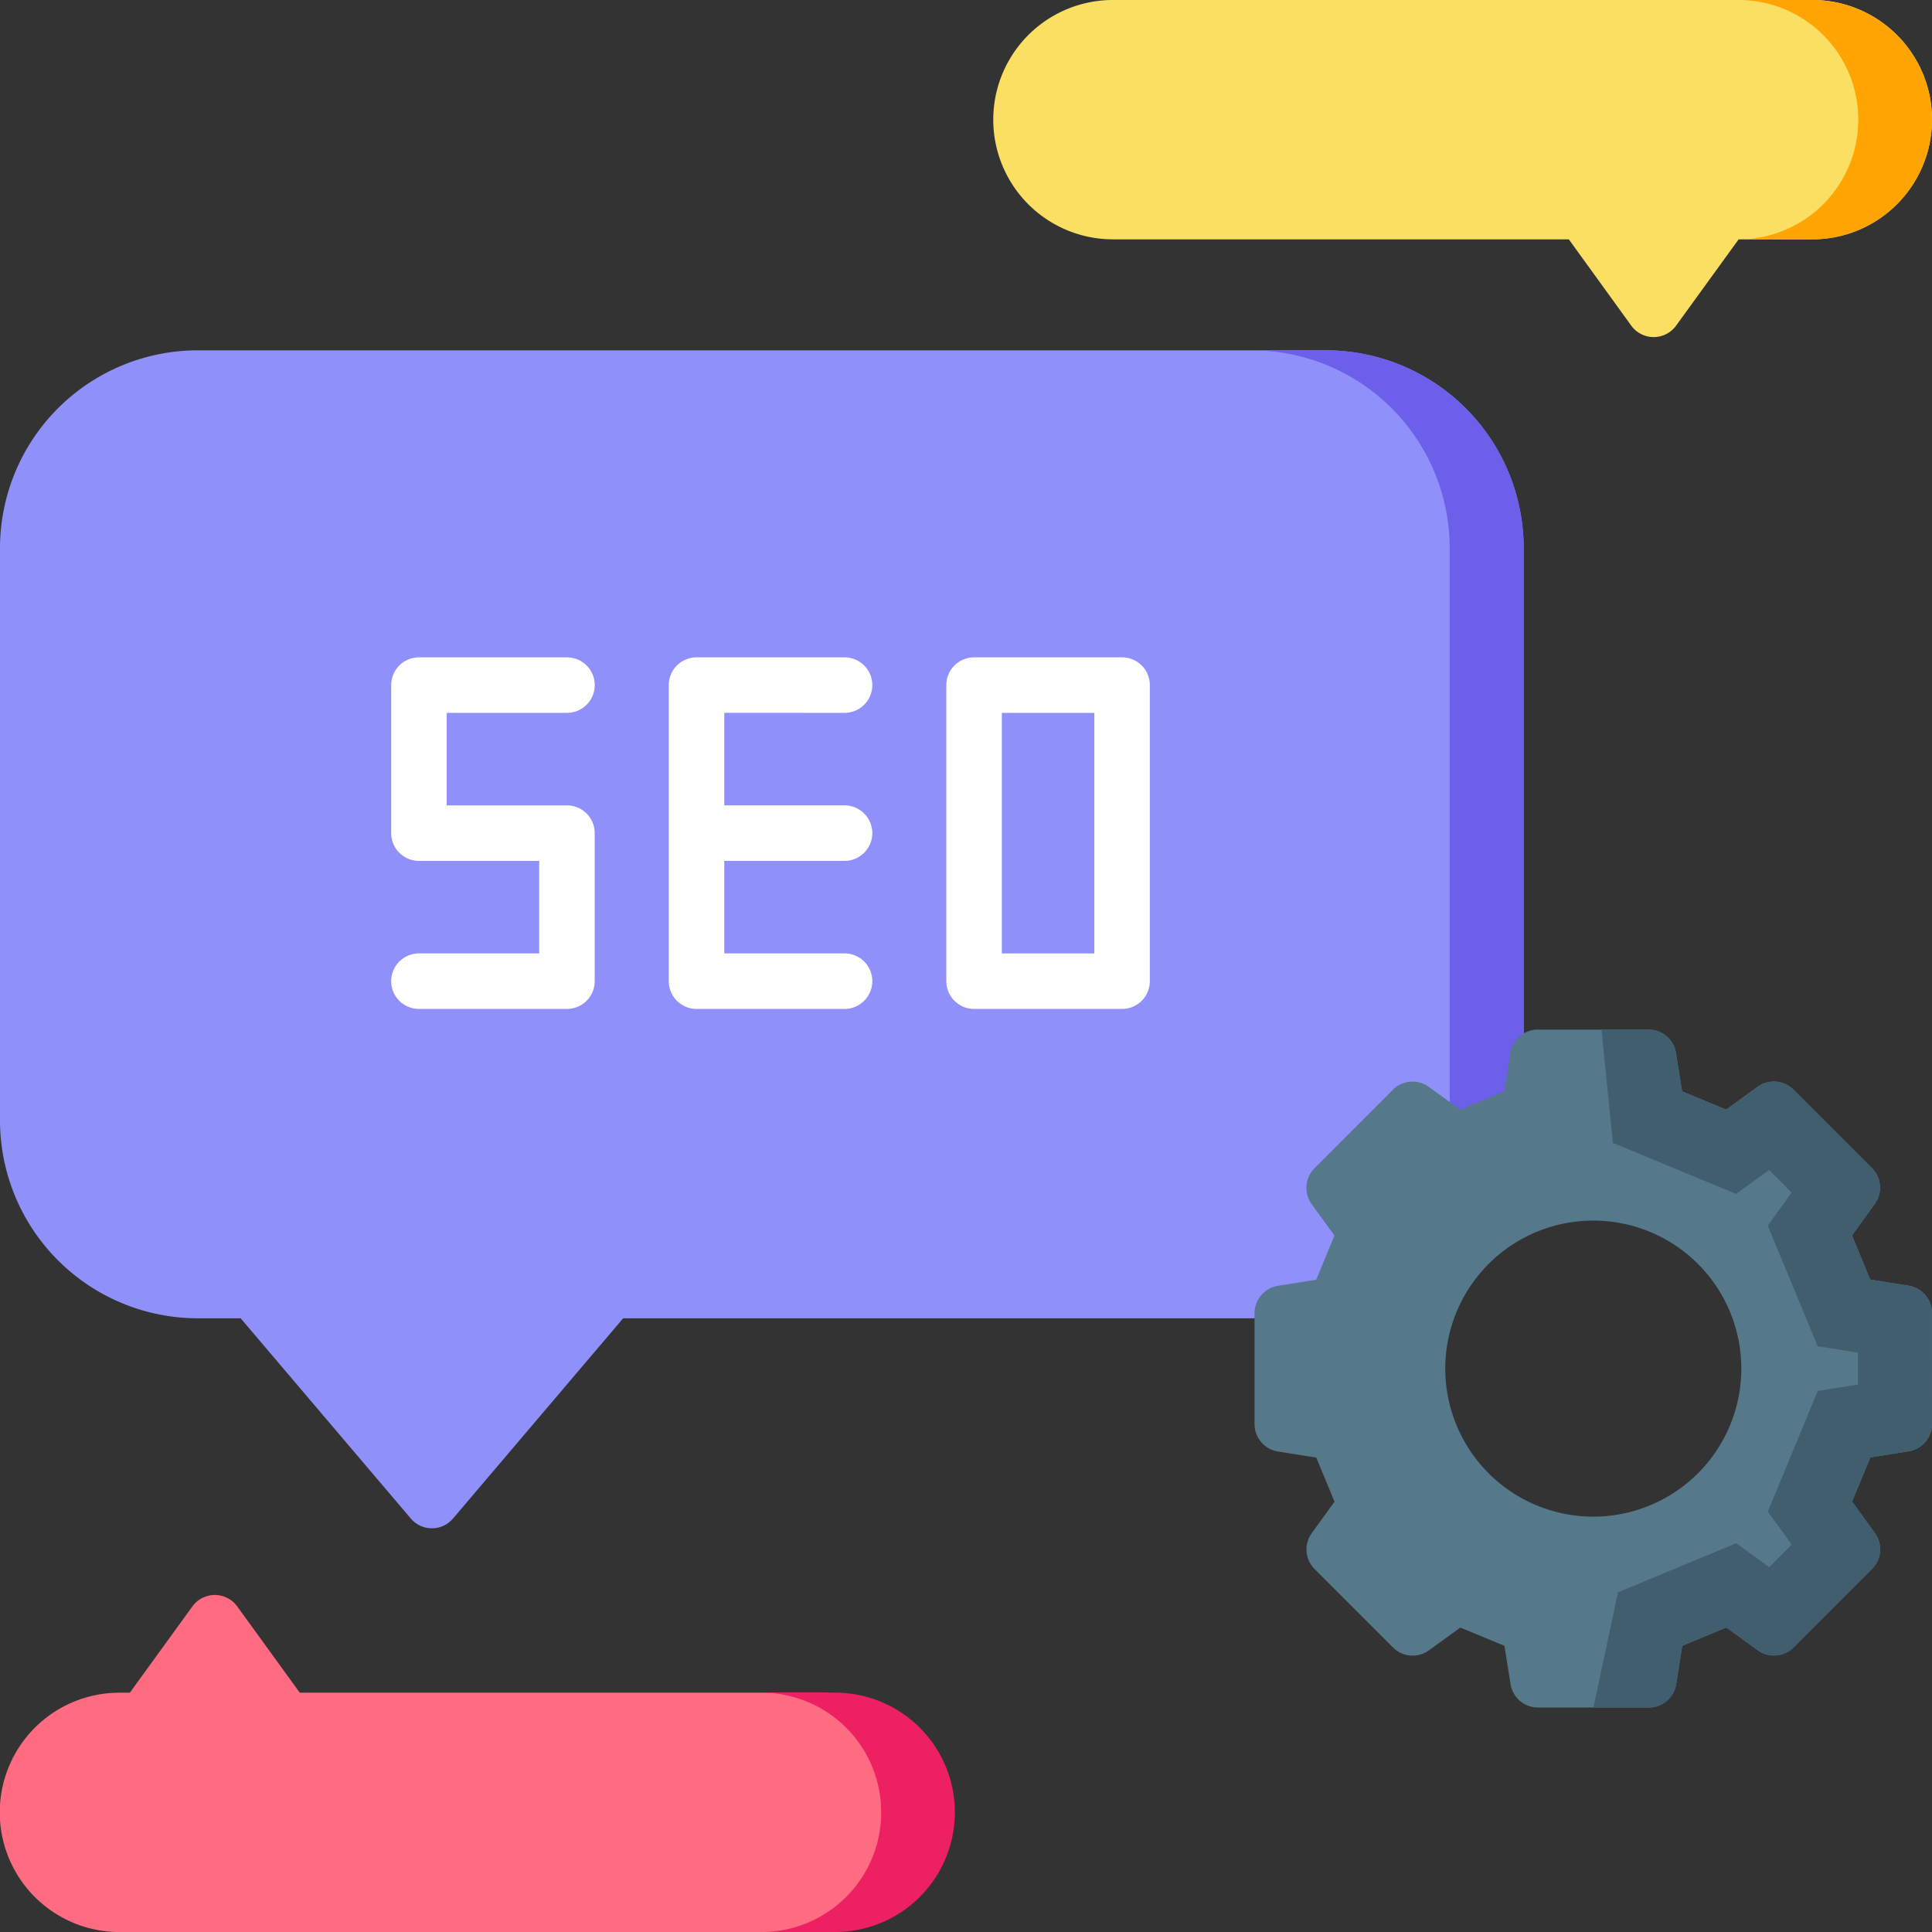 <svg xmlns="http://www.w3.org/2000/svg" width="102" height="102" viewBox="0 0 102 102"><rect x="0" y="0" width="102" height="102" fill="#333333" stroke="none"/><defs><style>.a{fill:#9090fb;}.b{fill:#6c5fea;}.c{fill:#ff6b81;}.d{fill:#fbdf63;}.e{fill:#ffa402;}.f{fill:#ed2061;}.g{fill:#fff;}.h{fill:#56788b;}.i{fill:#415e6f;}</style></defs><g transform="translate(0 18.496)"><path class="a" d="M80.443,100.454v30.2a10.47,10.47,0,0,1-.188,1.977,10.25,10.25,0,0,0-8.187,8.273,10.4,10.4,0,0,1-2.048.2H32.9l-8.982,10.57a1.461,1.461,0,0,1-2.231,0l-8.982-10.57H10.424A10.45,10.45,0,0,1,0,130.653v-30.2A10.45,10.45,0,0,1,10.424,90h59.6A10.45,10.45,0,0,1,80.443,100.454Z" transform="translate(0 -90.001)"/><g transform="translate(66.115)"><path class="b" d="M338.38,341.841a10.351,10.351,0,0,0,6.588-2.36,10.132,10.132,0,0,0-.635,2.157,10.4,10.4,0,0,1-2.048.2Z" transform="translate(-338.38 -290.736)"/><path class="b" d="M352.708,100.454v30.2a10.469,10.469,0,0,1-.188,1.977,10.2,10.2,0,0,0-4.551,2.114,10.414,10.414,0,0,0,.832-4.091v-30.2A10.45,10.45,0,0,0,338.38,90h3.906A10.45,10.45,0,0,1,352.708,100.454Z" transform="translate(-338.38 -90.001)"/></g></g><path class="c" d="M49.552,432.4a6.32,6.32,0,0,1-6.307,6.319H6.306a6.318,6.318,0,0,1,0-12.636h.549l3.3-4.552a1.462,1.462,0,0,1,2.372,0l3.3,4.552H43.246a6.319,6.319,0,0,1,6.307,6.317Z" transform="translate(0 -336.717)"/><path class="d" d="M307.941,6.32a6.319,6.319,0,0,1-6.307,6.317h-3.9l-3.3,4.553a1.462,1.462,0,0,1-2.372,0l-3.294-4.553H264.7A6.318,6.318,0,0,1,264.7,0h36.939a6.32,6.32,0,0,1,6.307,6.319Z" transform="translate(-205.942 -0.001)"/><path class="e" d="M469.949,6.32a6.319,6.319,0,0,1-6.306,6.317h-3.905a6.318,6.318,0,0,0,0-12.636h3.905a6.32,6.32,0,0,1,6.306,6.319Z" transform="translate(-367.949 -0.001)"/><path class="f" d="M211.561,453.648a6.32,6.32,0,0,1-6.307,6.319h-3.9a6.318,6.318,0,0,0,0-12.636h3.9A6.319,6.319,0,0,1,211.561,453.648Z" transform="translate(-161.149 -357.967)"/><g transform="translate(20.653 34.705)"><path class="g" d="M111.636,176.377a1.465,1.465,0,0,0,0-2.931H103.82a1.465,1.465,0,0,0-1.465,1.465v7.815a1.465,1.465,0,0,0,1.465,1.465h6.35v4.885h-6.35a1.465,1.465,0,1,0,0,2.931h7.815a1.465,1.465,0,0,0,1.465-1.465v-7.815a1.465,1.465,0,0,0-1.465-1.465h-6.35v-4.885Z" transform="translate(-102.355 -173.446)"/><path class="g" d="M186.635,176.377a1.465,1.465,0,0,0,0-2.931h-7.815a1.465,1.465,0,0,0-1.465,1.465v15.631a1.465,1.465,0,0,0,1.465,1.465h7.815a1.465,1.465,0,0,0,0-2.931h-6.35v-4.885h6.35a1.465,1.465,0,0,0,0-2.931h-6.35v-4.885Z" transform="translate(-162.7 -173.446)"/><path class="g" d="M261.633,173.446h-7.815a1.465,1.465,0,0,0-1.465,1.465v15.631a1.465,1.465,0,0,0,1.465,1.465h7.815a1.465,1.465,0,0,0,1.465-1.465V174.911A1.465,1.465,0,0,0,261.633,173.446Zm-1.465,15.631h-4.884v-12.7h4.884Z" transform="translate(-223.045 -173.446)"/></g><g transform="translate(66.238 54.365)"><path class="h" d="M364.732,283.159a1.467,1.467,0,0,0-1.237-1.446l-2.022-.32-.963-2.329,1.2-1.659a1.466,1.466,0,0,0-.15-1.9l-4.138-4.138a1.467,1.467,0,0,0-1.9-.149l-1.655,1.2-2.327-.963-.322-2.024a1.465,1.465,0,0,0-1.446-1.235h-2.487l-3.365,0a1.469,1.469,0,0,0-1.448,1.237l-.32,2.024-2.325.965-1.657-1.2a1.467,1.467,0,0,0-1.9.15l-4.136,4.142a1.464,1.464,0,0,0-.148,1.9l1.2,1.657-.963,2.331-2.02.32a1.466,1.466,0,0,0-1.235,1.448l0,5.855a1.467,1.467,0,0,0,1.237,1.446l2.022.32.963,2.329-1.2,1.659a1.466,1.466,0,0,0,.15,1.9l4.138,4.138a1.464,1.464,0,0,0,1.9.148l1.655-1.2,2.329.965.322,2.022a1.465,1.465,0,0,0,1.446,1.235h0l2.929,0h2.921a1.469,1.469,0,0,0,1.448-1.237l.32-2.024,2.325-.965,1.657,1.2a1.466,1.466,0,0,0,1.9-.15l4.136-4.142a1.464,1.464,0,0,0,.149-1.9l-1.2-1.657.963-2.329,2.02-.322a1.466,1.466,0,0,0,1.235-1.448Zm-17.88,10.75a7.815,7.815,0,1,1,7.815-7.815A7.816,7.816,0,0,1,346.852,293.909Z" transform="translate(-328.972 -268.203)"/><path class="i" d="M438.412,289.015a1.466,1.466,0,0,1-1.235,1.448l-2.02.322-.963,2.329,1.2,1.657a1.464,1.464,0,0,1-.148,1.9l-4.136,4.142a1.467,1.467,0,0,1-1.9.15l-1.657-1.2-2.325.965-.32,2.024a1.469,1.469,0,0,1-1.448,1.237h-2.921l1.293-6.082,6.245-2.593,1.741,1.264,1.188-1.192-1.262-1.739,2.634-6.371,2.124-.338,0-1.686-2.124-.336-2.638-6.369L431,276.8l-1.19-1.19-1.739,1.262-6.508-2.694-.6-5.975h2.487a1.465,1.465,0,0,1,1.446,1.235l.322,2.024,2.327.963,1.655-1.2a1.467,1.467,0,0,1,1.9.148l4.138,4.138a1.466,1.466,0,0,1,.15,1.9l-1.2,1.659.963,2.329,2.022.32a1.467,1.467,0,0,1,1.237,1.446Z" transform="translate(-402.65 -268.204)"/></g></svg>